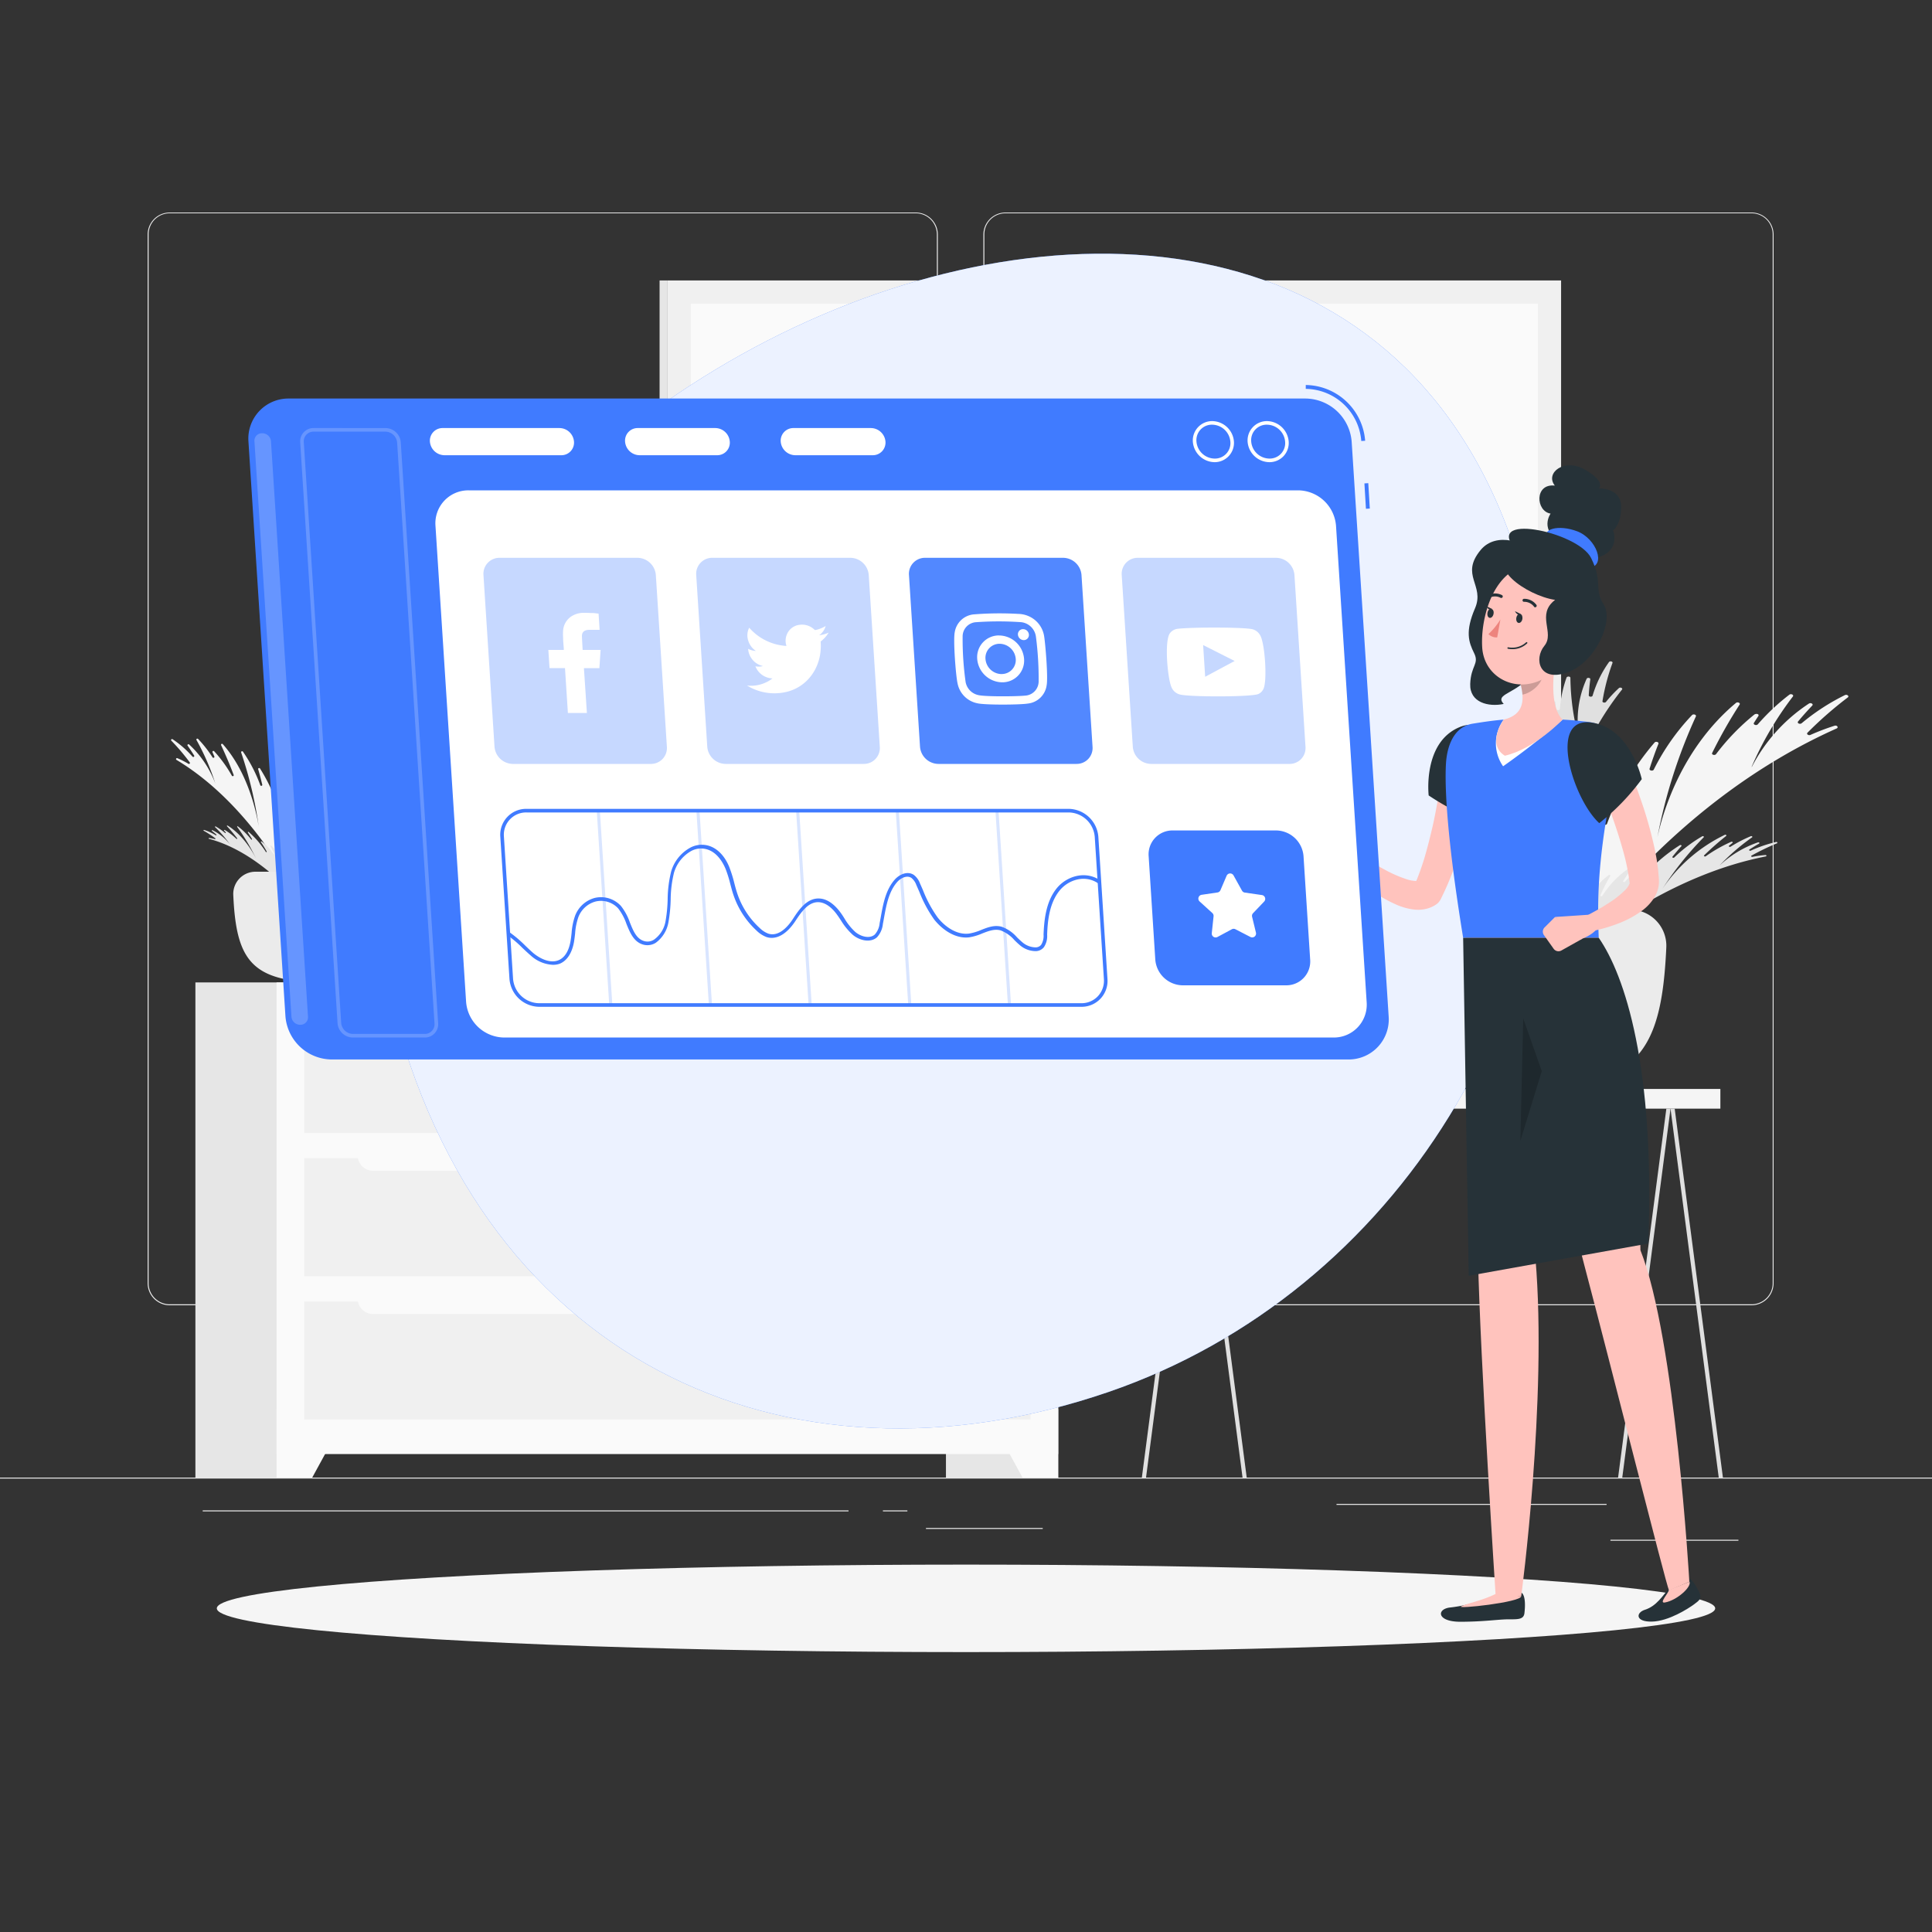 <svg xmlns="http://www.w3.org/2000/svg" viewBox="0 0 500 500"><rect x="0" y="0" width="500" height="500" fill="#333333" stroke="none"/><g id="background-complete"><rect y="382.4" width="500" height="0.25" style="fill:#ebebeb"></rect><rect x="416.78" y="398.49" width="33.12" height="0.25" style="fill:#ebebeb"></rect><rect x="239.64" y="395.44" width="30.22" height="0.25" style="fill:#ebebeb"></rect><rect x="345.89" y="389.21" width="69.89" height="0.25" style="fill:#ebebeb"></rect><rect x="52.46" y="390.89" width="167.14" height="0.25" style="fill:#ebebeb"></rect><rect x="228.5" y="390.89" width="6.33" height="0.25" style="fill:#ebebeb"></rect><path d="M237,337.8H43.91a5.71,5.71,0,0,1-5.7-5.71V60.66A5.71,5.71,0,0,1,43.91,55H237a5.71,5.71,0,0,1,5.71,5.71V332.09A5.71,5.71,0,0,1,237,337.8ZM43.91,55.2a5.46,5.46,0,0,0-5.45,5.46V332.09a5.46,5.46,0,0,0,5.45,5.46H237a5.47,5.47,0,0,0,5.46-5.46V60.66A5.47,5.47,0,0,0,237,55.2Z" style="fill:#ebebeb"></path><path d="M453.31,337.8H260.21a5.72,5.72,0,0,1-5.71-5.71V60.66A5.72,5.72,0,0,1,260.21,55h193.1A5.71,5.71,0,0,1,459,60.66V332.09A5.71,5.71,0,0,1,453.31,337.8ZM260.21,55.2a5.47,5.47,0,0,0-5.46,5.46V332.09a5.47,5.47,0,0,0,5.46,5.46h193.1a5.47,5.47,0,0,0,5.46-5.46V60.66a5.47,5.47,0,0,0-5.46-5.46Z" style="fill:#ebebeb"></path><rect x="172.78" y="72.58" width="231.24" height="148.67" transform="translate(576.79 293.83) rotate(180)" style="fill:#f0f0f0"></rect><rect x="170.7" y="72.58" width="2.08" height="148.67" style="fill:#e6e6e6"></rect><rect x="220.06" y="37.3" width="136.67" height="219.24" transform="translate(435.31 -141.48) rotate(90)" style="fill:#fafafa"></rect><rect x="244.81" y="254.25" width="29.05" height="128.15" style="fill:#e6e6e6"></rect><polygon points="264.63 382.4 273.86 382.4 273.86 364.71 254.96 364.71 264.63 382.4" style="fill:#fafafa"></polygon><rect x="50.57" y="254.25" width="29.05" height="128.15" style="fill:#e6e6e6"></rect><rect x="71.58" y="254.25" width="202.28" height="122.06" style="fill:#fafafa"></rect><polygon points="80.8 382.4 71.58 382.4 71.58 364.71 90.47 364.71 80.8 382.4" style="fill:#fafafa"></polygon><rect x="78.73" y="299.74" width="187.97" height="30.55" style="fill:#f0f0f0"></rect><rect x="78.73" y="336.81" width="187.97" height="30.55" style="fill:#f0f0f0"></rect><path d="M92.55,297.09H252.88a0,0,0,0,1,0,0V299a4,4,0,0,1-4,4H96.56a4,4,0,0,1-4-4v-1.91A0,0,0,0,1,92.55,297.09Z" style="fill:#fafafa"></path><rect x="78.73" y="262.66" width="187.97" height="30.55" style="fill:#f0f0f0"></rect><path d="M92.55,260H252.88a0,0,0,0,1,0,0v1.91a4,4,0,0,1-4,4H96.56a4,4,0,0,1-4-4V260a0,0,0,0,1,0,0Z" style="fill:#fafafa"></path><path d="M92.55,334.16H252.88a0,0,0,0,1,0,0v1.91a4,4,0,0,1-4,4H96.56a4,4,0,0,1-4-4v-1.91A0,0,0,0,1,92.55,334.16Z" style="fill:#fafafa"></path><path d="M400.11,255.93c8.14-13.05,33.3-48.68,75.2-67.4.59-.26.11-.91-.53-.71a60.89,60.89,0,0,0-6.23,2.37c-.52.23-1.12-.21-.77-.57a98.68,98.68,0,0,1,10.42-9.12c.46-.35-.2-.88-.76-.6a56.3,56.3,0,0,0-11.16,7.26c-.45.38-1.29,0-.93-.46,1.09-1.3,2.31-2.68,3.66-4.1.38-.39-.38-.84-.87-.51a43.47,43.47,0,0,0-14.76,16.36l-.06,0A86.08,86.08,0,0,1,464,180.25c.31-.41-.48-.81-.92-.46a55.9,55.9,0,0,0-8.16,7.66c-.37.42-1.29.08-1-.38s.72-1.14,1.11-1.71-.52-.78-1-.44a58.4,58.4,0,0,0-9.91,10.24c-.34.44-1.27.15-1-.32a124.21,124.21,0,0,1,7.09-12.49c.28-.42-.53-.79-.95-.43-14.45,12.1-19.12,29.13-20.32,34.74h0a135.8,135.8,0,0,1,9.95-31.24c.21-.44-.65-.74-1-.35A58.23,58.23,0,0,0,428,199.16c-.23.47-1.24.27-1.09-.22.67-2.12,1.43-4.28,2.29-6.44.18-.45-.68-.72-1-.33a67.71,67.71,0,0,0-12.29,21c-.18.49-1.24.32-1.1-.18a69.77,69.77,0,0,1,3.16-9.28c.18-.43-.63-.71-1-.35a37.26,37.26,0,0,0-9.07,13.82c-.19.48-1.2.34-1.12-.16.44-2.48,1-5,1.72-7.63.12-.44-.72-.67-1.05-.28a38.24,38.24,0,0,0-8.2,17.88c-.09.5-1.13.45-1.13-.05a75.35,75.35,0,0,1,.85-11.12c.07-.45-.8-.63-1.08-.22-10.95,15.62-3.66,38-3.52,38.39h0l.7,1.69C395.76,257.39,399.1,257.55,400.11,255.93Z" style="fill:#f5f5f5"></path><path d="M381.24,256.68c-6.25-8-25.11-29.62-52.82-37.48-.39-.12-.15-.62.27-.56a34.25,34.25,0,0,1,4.08.88c.34.1.67-.28.42-.48a58.53,58.53,0,0,0-7.29-5c-.32-.19,0-.63.41-.5a32.36,32.36,0,0,1,7.59,3.66c.32.21.8-.18.54-.43-.8-.77-1.68-1.57-2.65-2.39-.27-.22.16-.63.5-.46a27.14,27.14,0,0,1,10.65,9.53l0,0a56.9,56.9,0,0,0-8.27-11.32c-.23-.25.22-.62.53-.44A34,34,0,0,1,341,216c.27.25.81-.1.59-.38s-.55-.7-.84-1.05.25-.61.55-.42a36.47,36.47,0,0,1,7.09,5.88c.24.26.8-.05.61-.35a83.81,83.81,0,0,0-5.54-7.77c-.21-.26.25-.61.55-.42,10.07,6.62,14.52,17.82,15.78,21.56h0a97.26,97.26,0,0,0-9-20.4c-.16-.28.34-.59.6-.36a37.53,37.53,0,0,1,7.36,8.54c.19.3.79,0,.65-.28-.61-1.38-1.27-2.78-2-4.18-.15-.28.35-.57.61-.34a44.89,44.89,0,0,1,9.53,13c.17.32.81.08.68-.26a51.31,51.31,0,0,0-2.81-6c-.15-.27.32-.57.59-.36a24.33,24.33,0,0,1,6.89,8.45c.16.31.78.09.68-.24-.5-1.66-1.08-3.37-1.76-5.07-.12-.29.38-.55.62-.32a26.16,26.16,0,0,1,6.72,11.37c.11.33.75.17.7-.18a58.24,58.24,0,0,0-1.54-7.58c-.08-.3.44-.53.65-.29,8.22,9.48,5.73,25.81,5.68,26.12h0l-.27,1.25A1.92,1.92,0,0,1,381.24,256.68Z" style="fill:#fafafa"></path><path d="M379.62,243c-6.9-10.64-28.15-39.65-62.85-54.65-.49-.21-.11-.74.42-.58a48.92,48.92,0,0,1,5.15,1.88c.44.19.92-.18.62-.47a81.67,81.67,0,0,0-8.7-7.39c-.38-.29.15-.72.61-.5a46.56,46.56,0,0,1,9.29,5.86c.37.31,1,0,.75-.38-.92-1.06-1.94-2.18-3.07-3.33-.32-.33.29-.7.7-.43a36.15,36.15,0,0,1,12.39,13.29l.05,0a71.39,71.39,0,0,0-9-14.88c-.26-.33.37-.66.75-.38a47.21,47.21,0,0,1,6.82,6.21c.31.34,1.06.06.82-.32s-.61-.92-.94-1.39.41-.65.77-.37a48.29,48.29,0,0,1,8.31,8.31c.28.36,1,.11.85-.27a107.79,107.79,0,0,0-6-10.18c-.24-.35.41-.65.77-.36,12.06,9.8,16.19,23.72,17.26,28.32h0a112.19,112.19,0,0,0-8.7-25.54c-.17-.36.52-.61.83-.3a48.24,48.24,0,0,1,8.27,11.46c.2.39,1,.22.89-.19-.59-1.73-1.25-3.49-2-5.26-.15-.36.55-.59.84-.27a56.15,56.15,0,0,1,10.44,17.11c.16.41,1,.26.91-.15a59.37,59.37,0,0,0-2.76-7.58c-.15-.36.5-.6.82-.3a31,31,0,0,1,7.69,11.25c.15.39,1,.27.91-.13-.41-2-.91-4.13-1.54-6.25-.11-.36.58-.55.85-.24a31.67,31.67,0,0,1,7,14.6c.08.41.94.36.93,0a62.35,62.35,0,0,0-.89-9.12c-.07-.37.64-.52.88-.19,9.25,12.73,3.66,31.12,3.55,31.46v0l-.54,1.39C383.21,244.17,380.48,244.33,379.62,243Z" style="fill:#e6e6e6"></path><path d="M409.41,245.13c6.27-5.17,24.74-19,47.55-23.48.32-.06.23-.4-.11-.37a29.38,29.38,0,0,0-3.3.47c-.29.05-.48-.21-.24-.33a62.13,62.13,0,0,1,6.54-3.16c.28-.12.08-.42-.23-.35a35.24,35.24,0,0,0-6.52,2.23c-.28.13-.58-.14-.34-.3.76-.48,1.58-1,2.48-1.51.25-.15,0-.42-.3-.32a27.81,27.81,0,0,0-9.94,6h0a55.94,55.94,0,0,1,8.43-7.3c.22-.16-.06-.41-.33-.3a35.63,35.63,0,0,0-5.22,2.71c-.26.16-.61-.09-.39-.27s.55-.45.84-.68-.08-.4-.35-.29a37.73,37.73,0,0,0-6.53,3.72c-.24.16-.61-.06-.41-.25,1.64-1.6,3.55-3.31,5.68-5,.21-.17-.09-.41-.35-.29A41.14,41.14,0,0,0,430.25,230h0a84.09,84.09,0,0,1,10.66-13.3c.18-.19-.15-.4-.39-.26a37.77,37.77,0,0,0-7.23,5.48c-.2.19-.62,0-.45-.21.72-.9,1.48-1.81,2.3-2.72.17-.19-.17-.39-.41-.25a43.69,43.69,0,0,0-9.72,8.4c-.18.21-.63,0-.47-.19a45.74,45.74,0,0,1,3.26-3.93c.17-.18-.15-.39-.39-.26a24,24,0,0,0-6.85,5.43c-.18.2-.62,0-.48-.18.69-1.09,1.45-2.2,2.28-3.32.14-.19-.2-.37-.43-.23a24.09,24.09,0,0,0-7.24,7.38c-.14.21-.61.09-.51-.14a43.9,43.9,0,0,1,2.56-5c.12-.2-.24-.36-.44-.2-8.07,6.07-9.11,17-9.12,17.2h0l0,.84C407.14,245.38,408.63,245.77,409.41,245.13Z" style="fill:#e6e6e6"></path><path d="M402,250.85c-1.4-12.17-3-46.25,17.77-72.38.29-.37-.44-.72-.81-.38a32,32,0,0,0-3.33,3.56c-.26.33-1,.17-.91-.2a53.72,53.72,0,0,1,2.59-9.87c.14-.4-.65-.6-.91-.23a29.16,29.16,0,0,0-4.23,8.67c-.12.42-1,.35-1-.08.07-1.29.2-2.68.4-4.13.06-.41-.78-.53-.95-.14a26.18,26.18,0,0,0-1.68,16.57l0,0a61.78,61.78,0,0,1-2.52-16.81c0-.4-.82-.47-1-.08a31,31,0,0,0-1.72,8.11c0,.43-.93.43-1,0s-.11-1.07-.16-1.61-.84-.44-1,0A33.4,33.4,0,0,0,400,192.42c0,.42-.88.47-1,.05A90.36,90.36,0,0,1,397.2,181c0-.4-.85-.44-1-.05-3.91,13.27,2.4,27.44,4.74,32h0a121.13,121.13,0,0,1-10.54-26.4c-.1-.4-.91-.37-1,0a38.06,38.06,0,0,0,.75,13.41c.09.43-.78.56-1,.15-.72-1.79-1.39-3.63-2-5.51-.13-.39-.93-.35-1,0-.62,6.41.83,13.29,2.86,19.35.15.43-.75.6-.94.18a62.88,62.88,0,0,1-3-7.89c-.11-.38-.88-.36-1,0a25.21,25.21,0,0,0,1.14,13c.14.42-.71.61-.93.21-1.1-2-2.16-4.09-3.11-6.25-.17-.37-.93-.29-1,.09-.32,5.58,1.54,11,4.15,15.84.21.4-.6.66-.89.28a83.68,83.68,0,0,1-5.78-8.63c-.21-.35-1-.24-.94.15.77,14.92,19.16,29.66,19.51,29.94h0l1.5,1.08C399.52,253.2,402.12,252.36,402,250.85Z" style="fill:#e0e0e0"></path><path d="M421.92,235.43a9.33,9.33,0,0,1,9.32,9.74c-1.24,27.24-7.41,36.66-37.77,36.66s-36.53-9.42-37.76-36.66a9.32,9.32,0,0,1,9.32-9.74Z" style="fill:#ebebeb"></path><path d="M80.19,238.25c-3.74-8.05-15.29-30.05-34.53-41.6a.25.25,0,0,1,.25-.43,21.55,21.55,0,0,1,2.86,1.46.26.26,0,0,0,.35-.36,53.57,53.57,0,0,0-4.78-5.63c-.21-.21.09-.54.34-.37a26.44,26.44,0,0,1,5.13,4.49c.21.23.59,0,.43-.29-.5-.8-1.06-1.65-1.68-2.53-.18-.24.17-.52.4-.31a26.12,26.12,0,0,1,6.77,10.1l0,0a60.43,60.43,0,0,0-4.88-11.26c-.15-.25.21-.5.42-.28A31,31,0,0,1,55,196c.17.27.6.05.47-.23L55,194.69c-.13-.25.23-.48.43-.26A33.66,33.66,0,0,1,60,200.74c.15.27.58.1.47-.19-.89-2.41-2-5-3.25-7.71a.26.26,0,0,1,.43-.27c6.64,7.47,8.78,18,9.33,21.45h0a106.14,106.14,0,0,0-4.57-19.28.26.26,0,0,1,.46-.22,37.8,37.8,0,0,1,4.49,8.69c.11.29.58.17.51-.13-.31-1.31-.66-2.64-1.05-4-.09-.27.31-.44.47-.2a46.86,46.86,0,0,1,5.64,13c.09.3.57.2.51-.11A57.31,57.31,0,0,0,72,206c-.09-.26.28-.44.46-.21a24.71,24.71,0,0,1,4.16,8.52.27.27,0,0,0,.52-.09c-.21-1.53-.46-3.11-.79-4.71a.26.26,0,0,1,.48-.18,28,28,0,0,1,3.76,11,.26.26,0,0,0,.52,0,60.42,60.42,0,0,0-.38-6.87.26.26,0,0,1,.49-.13c5,9.64,1.68,23.43,1.62,23.69h0l-.31,1A1.26,1.26,0,0,1,80.19,238.25Z" style="fill:#f5f5f5"></path><path d="M90,238.59c2.24-5.51,9.2-20.52,21.19-28a.18.18,0,0,0-.16-.31,12.32,12.32,0,0,0-1.79.93c-.15.1-.33-.1-.23-.25a33.5,33.5,0,0,1,2.94-3.79c.13-.15-.06-.38-.22-.27a15.86,15.86,0,0,0-3.18,3c-.12.16-.37,0-.27-.21.3-.54.64-1.12,1-1.71.11-.17-.12-.37-.25-.23a16.78,16.78,0,0,0-4.13,6.85h0a41,41,0,0,1,2.92-7.71c.08-.17-.15-.35-.28-.21a19.54,19.54,0,0,0-2.29,3.19c-.1.18-.37,0-.3-.17l.31-.73c.07-.17-.16-.34-.28-.19a21.48,21.48,0,0,0-2.78,4.27c-.09.19-.37.05-.31-.15.53-1.65,1.17-3.45,1.94-5.28.08-.18-.16-.35-.28-.2-4.08,5-5.27,12.29-5.56,14.69h0a76.64,76.64,0,0,1,2.6-13.32c.05-.19-.2-.32-.3-.16a25.33,25.33,0,0,0-2.71,5.93c-.06.2-.36.1-.32-.11.18-.9.38-1.82.61-2.74,0-.19-.21-.32-.31-.15a32.08,32.08,0,0,0-3.36,8.87c-.05.22-.36.13-.33-.09.21-1.27.48-2.6.83-4,0-.18-.19-.31-.29-.16A16.81,16.81,0,0,0,91.88,222c0,.2-.34.13-.32-.08.1-1.06.24-2.16.43-3.27,0-.18-.22-.29-.31-.13a19.65,19.65,0,0,0-2.21,7.59.17.17,0,0,1-.33,0,45.59,45.59,0,0,1,.14-4.78c0-.19-.24-.28-.31-.11-3,6.59-.71,16.29-.67,16.47h0l.21.74A.78.78,0,0,0,90,238.59Z" style="fill:#f5f5f5"></path><path d="M89.6,230.28c3.17-6.57,12.92-24.48,28.85-33.73a.2.2,0,0,0-.19-.36,18.94,18.94,0,0,0-2.36,1.16.21.21,0,0,1-.29-.29,43.1,43.1,0,0,1,4-4.56.21.21,0,0,0-.28-.31,21.76,21.76,0,0,0-4.27,3.62c-.17.19-.48,0-.34-.24.42-.66.89-1.35,1.41-2a.22.22,0,0,0-.33-.27,21.48,21.48,0,0,0-5.68,8.21l0,0a50,50,0,0,1,4.15-9.18c.13-.21-.17-.41-.34-.24a25.83,25.83,0,0,0-3.13,3.83c-.14.22-.49,0-.38-.19s.28-.58.43-.86a.21.21,0,0,0-.35-.23,27.62,27.62,0,0,0-3.82,5.13.21.21,0,0,1-.39-.17c.76-2,1.68-4.11,2.77-6.28a.21.21,0,0,0-.35-.23c-5.54,6.05-7.43,14.65-7.93,17.49h0a86.75,86.75,0,0,1,4-15.76.22.22,0,0,0-.38-.19,31.53,31.53,0,0,0-3.79,7.08.21.21,0,0,1-.41-.12c.27-1.07.57-2.15.91-3.25a.21.21,0,0,0-.38-.17,38.49,38.49,0,0,0-4.8,10.57.21.21,0,0,1-.41-.1,44.3,44.3,0,0,1,1.26-4.68.21.21,0,0,0-.38-.18,20.35,20.35,0,0,0-3.52,6.94.21.21,0,0,1-.42-.08c.18-1.25.42-2.55.71-3.85a.22.22,0,0,0-.4-.15,23,23,0,0,0-3.23,9,.21.21,0,0,1-.42,0,50.36,50.36,0,0,1,.4-5.63.21.21,0,0,0-.4-.12c-4.25,7.86-1.68,19.21-1.63,19.42h0l.25.86A1,1,0,0,0,89.6,230.28Z" style="fill:#e6e6e6"></path><path d="M75.92,231.59c-2.88-3.19-11.36-11.73-21.83-14.5-.15,0-.1-.24,0-.23a12.69,12.69,0,0,1,1.52.3.12.12,0,0,0,.11-.21,25.71,25.71,0,0,0-3-1.95.12.12,0,0,1,.11-.21,13.45,13.45,0,0,1,3,1.37c.13.08.27-.08.16-.18-.35-.3-.73-.62-1.14-.94-.12-.09,0-.26.14-.19a12.9,12.9,0,0,1,4.56,3.73h0a30.33,30.33,0,0,0-3.87-4.5.12.12,0,0,1,.15-.19,16.3,16.3,0,0,1,2.4,1.67c.11.1.28-.05.18-.16l-.39-.42c-.1-.1,0-.25.16-.18a17,17,0,0,1,3,2.29c.11.1.28,0,.19-.15-.76-1-1.63-2.05-2.61-3.1-.1-.1,0-.25.16-.18,4.12,2.55,6.63,7.07,7.38,8.58h0a52.62,52.62,0,0,0-4.9-8.21.12.12,0,0,1,.18-.16A18.92,18.92,0,0,1,65,217.25c.09.12.29,0,.21-.12-.33-.56-.68-1.12-1.06-1.68a.13.13,0,0,1,.19-.16,23.3,23.3,0,0,1,4.46,5.19c.09.12.29,0,.22-.12-.44-.79-.93-1.61-1.5-2.43-.08-.11.07-.24.18-.16a12.62,12.62,0,0,1,3.15,3.35A.12.12,0,0,0,71,221c-.32-.67-.67-1.36-1-2-.07-.11.09-.23.19-.14a13.72,13.72,0,0,1,3.33,4.55c.07.14.28.06.23-.08a30.11,30.11,0,0,0-1.17-3.08.12.12,0,0,1,.2-.13c3.71,3.75,4.18,10.49,4.19,10.61h0v.52A.6.6,0,0,1,75.92,231.59Z" style="fill:#e6e6e6"></path><path d="M79.35,235.12c.64-7.52,1.38-28.55-8.16-44.68-.14-.23.2-.44.37-.23a18.32,18.32,0,0,1,1.53,2.2.22.22,0,0,0,.41-.13,42.84,42.84,0,0,0-1.18-6.09c-.07-.24.3-.37.42-.14a21.45,21.45,0,0,1,1.94,5.35.22.22,0,0,0,.44-.05q0-1.2-.18-2.55a.23.23,0,0,1,.44-.09,21.44,21.44,0,0,1,.77,10.23v0a50.1,50.1,0,0,0,1.15-10.37.22.22,0,0,1,.44,0,25.35,25.35,0,0,1,.79,5,.23.23,0,0,0,.45,0c0-.33.05-.66.07-1a.23.23,0,0,1,.45,0,27.33,27.33,0,0,1,.71,6.52.23.23,0,0,0,.45,0c.36-2.16.68-4.56.85-7.07a.23.23,0,0,1,.45,0c1.79,8.19-1.11,16.93-2.18,19.76h0a90.11,90.11,0,0,0,4.84-16.29.22.22,0,0,1,.44,0,31.66,31.66,0,0,1-.34,8.28c0,.26.36.34.43.09.33-1.11.64-2.24.92-3.4a.22.22,0,0,1,.44,0,39.12,39.12,0,0,1-1.31,11.94c-.07.27.34.37.43.12A49.3,49.3,0,0,0,87,207.66a.23.23,0,0,1,.44,0,20.54,20.54,0,0,1-.52,8,.22.22,0,0,0,.43.12c.5-1.23,1-2.52,1.43-3.85a.23.23,0,0,1,.44.05,23.75,23.75,0,0,1-1.91,9.78c-.1.24.28.41.41.17a53.81,53.81,0,0,0,2.65-5.32.22.22,0,0,1,.43.09c-.35,9.21-8.79,18.31-9,18.48h0l-.68.66A1.06,1.06,0,0,1,79.35,235.12Z" style="fill:#e0e0e0"></path><path d="M66.12,225.6a5.75,5.75,0,0,0-5.75,6c.76,16.81,4.57,22.62,23.31,22.62s22.54-5.81,23.3-22.62a5.75,5.75,0,0,0-5.75-6Z" style="fill:#ebebeb"></path><rect x="321.99" y="281.83" width="123.25" height="5.1" transform="translate(767.22 568.75) rotate(180)" style="fill:#f5f5f5"></rect><rect x="296.17" y="281.83" width="25.82" height="5.1" style="fill:#e0e0e0"></rect><polygon points="309.08 286.93 310.16 286.93 322.65 382.4 321.57 382.4 309.08 286.93" style="fill:#e0e0e0"></polygon><polygon points="309.08 286.93 308 286.93 295.51 382.4 296.59 382.4 309.08 286.93" style="fill:#e0e0e0"></polygon><polygon points="432.33 286.93 433.41 286.93 445.89 382.4 444.81 382.4 432.33 286.93" style="fill:#e0e0e0"></polygon><polygon points="432.33 286.93 431.25 286.93 418.76 382.4 419.84 382.4 432.33 286.93" style="fill:#e0e0e0"></polygon></g><g id="background-simple"><path d="M100,253.49c-34.3-157,272-290,299.54-77.78,10.53,81.22-38.24,159-112.68,184.54C203.89,388.73,121.61,352.61,100,253.49Z" style="fill:#407BFF"></path><path d="M100,253.49c-34.3-157,272-290,299.54-77.78,10.53,81.22-38.24,159-112.68,184.54C203.89,388.73,121.61,352.61,100,253.49Z" style="fill:#fff;opacity:0.9"></path></g><g id="Shadow"><ellipse id="path" cx="250" cy="416.24" rx="193.89" ry="11.32" style="fill:#f5f5f5"></ellipse></g><g id="Character"><path d="M397.65,143.67c-2.5-3.34-10.39-6.25-14.46-1.33-5.43,6.57,1.14,9.06-1.45,15.07s-1.66,8.76-.25,11.6-.83,3.17-1,8,4.75,6,8.67,5.17c-2.17-2.26,1.75-2.51,5.33-5.67S405.15,150.25,397.65,143.67Z" style="fill:#263238"></path><path d="M392.91,412a39.86,39.86,0,0,0-8.64,1.87,37.49,37.49,0,0,1-9.09,2.16c-3.44.45-3.29,3.68,2.75,3.68s9.93-.63,12.39-.63,4,.08,4.2-1.58S395,411.69,392.91,412Z" style="fill:#263238"></path><path d="M379.14,238.23s2.83,62.23,3.37,87.43c.57,26.22,4.57,87.44,4.57,87.44h6.61s6.81-50.88,3.68-87.44c4.73-28.07,7.92-87.43,7.92-87.43Z" style="fill:#ffc3bd"></path><path d="M387.08,412.5c-3.48,1.76-7.39,2.43-8.92,3.22s15.53-1.05,15.53-2.62Z" style="fill:#ffc3bd"></path><path d="M436.23,408.53c-1.82,1.2-2.67.69-4.28,2.54s-3.28,4.61-6.23,5.53c-2.4.75-2.53,3.17,1.81,3.07s9.43-3.4,10.85-4.44,2.13-1.57,1.42-3.08S437.49,407.71,436.23,408.53Z" style="fill:#263238"></path><path d="M431.89,411.5c0,.74-2.71,3.52-1,3.22,3.07-.55,6.93-4,6.35-5.37Z" style="fill:#ffc3bd"></path><path d="M387.91,238.23s15.76,65.17,22.2,89.54c6.77,25.59,21,82.11,21.83,83.84l5.26-2.26s-3.6-63.07-12.66-85.8c0-28.46-11.84-85.32-11.84-85.32Z" style="fill:#ffc3bd"></path><path d="M381.89,199.42c-.3,2.92-.76,5.66-1.25,8.47s-1.13,5.56-1.81,8.33a75.69,75.69,0,0,1-5.92,16.38l-.06.12a3.65,3.65,0,0,1-1,1.23,7.81,7.81,0,0,1-3.12,1.34,9.2,9.2,0,0,1-2.79.1,16.09,16.09,0,0,1-4.32-1.16,35.43,35.43,0,0,1-6.65-3.77c-2-1.43-3.88-2.94-5.69-4.5s-3.51-3.21-5.17-5a2.1,2.1,0,0,1,2.74-3.16l0,0c1.84,1.28,3.74,2.59,5.65,3.79s3.83,2.4,5.77,3.42a33.43,33.43,0,0,0,5.75,2.53,8.31,8.31,0,0,0,2.44.45,2.29,2.29,0,0,0,.67-.08c.11,0,.08-.08,0-.06l-1.1,1.34a65.64,65.64,0,0,0,2.64-7.26c.75-2.52,1.39-5.09,2-7.69s1.08-5.25,1.55-7.89.88-5.35,1.23-7.91v-.07a4.23,4.23,0,0,1,8.39,1Z" style="fill:#ffc3bd"></path><path d="M377.69,188.2c-9.55,4-7.95,17.66-7.95,17.66a68.34,68.34,0,0,0,14.87,7.5C389.11,206,388.54,183.67,377.69,188.2Z" style="fill:#263238"></path><path d="M346.43,222.66l-8.34.39,5.12-6.67s5.24.8,6.39,4Z" style="fill:#ffc3bd"></path><polygon points="332.43 219.03 337.01 213.68 343.2 216.38 338.09 223.05 332.43 219.03" style="fill:#ffc3bd"></polygon><path d="M374.21,197.7c-.34,6,.24,19.1,4.45,45h35.09c-.5-12.15.05-23.51,4.77-45.58a8.53,8.53,0,0,0-7.26-10.26c-2.24-.28-4.63-.52-6.86-.63a107.54,107.54,0,0,0-15.24,0c-3.29.3-5.36.63-8,1.05C376.18,188.06,374.46,193.22,374.21,197.7Z" style="fill:#407BFF"></path><path d="M389.16,186.23H404.4A182.42,182.42,0,0,1,389,198.31,10.34,10.34,0,0,1,389.16,186.23Z" style="fill:#fff"></path><path d="M402.89,169.07c-1,4.9-1.92,13.89,1.51,17.16,0,0-7.11,7.52-14.94,9.35-4.88-3-.3-9.35-.3-9.35,5.46-1.31,5.32-5.36,4.37-9.17Z" style="fill:#ffc3bd"></path><path d="M399.07,172.33l-5.53,4.72a17.29,17.29,0,0,1,.47,2.71c2.08-.31,4.95-2.6,5.18-4.79A7.22,7.22,0,0,0,399.07,172.33Z" style="opacity:0.2"></path><path d="M408.06,160.07c-1.92,8-2.57,11.39-7.37,14.81-7.23,5.14-16.6,1-17.1-7.36-.45-7.55,2.77-19.32,11.23-21.13A11.19,11.19,0,0,1,408.06,160.07Z" style="fill:#ffc3bd"></path><path d="M409.18,164.62a6.1,6.1,0,0,1-3.25,3.23c-1.95.78-3.16-.91-2.81-2.87.32-1.76,1.71-4.3,3.76-4.25A2.7,2.7,0,0,1,409.18,164.62Z" style="fill:#ffc3bd"></path><path d="M419.54,131c-.08-4.83-5.75-4.6-5.75-4.6s1.92-1.65-3.53-4.82-10.47.84-7.87,4.09c-5.33-.59-4.93,6.66-1.1,7.25,0,0-3.16,4.41,3,7.58l7,4.27c8.75-1.23,6.17-7.52,6.17-7.52S419.63,135.83,419.54,131Z" style="fill:#263238"></path><path d="M400.38,139.38c-1.46-2.38,2.83-3.75,7.79-1.88s7.66,9,3.08,9.42C403,142.13,400.38,139.38,400.38,139.38Z" style="fill:#407BFF"></path><path d="M392.7,142.75c-9.36,3.25,2.42,11.43,9.76,12.5-5,3.82,0,8.51-2.77,11.88s-1.35,9.54,6,6.87,12-13.35,9.37-17.5-.13-5.65-3.28-12.08C408.39,137.5,383,132.33,392.7,142.75Z" style="fill:#263238"></path><path d="M394,160.16c-.11.66-.55,1.13-1,1.05s-.69-.67-.57-1.33.56-1.12,1-1S394.07,159.5,394,160.16Z" style="fill:#263238"></path><path d="M386.53,158.85c-.11.65-.55,1.12-1,1.05s-.69-.67-.57-1.33.56-1.13,1-1S386.65,158.19,386.53,158.85Z" style="fill:#263238"></path><path d="M386.15,157.59l-1.5-.73S385.25,158.23,386.15,157.59Z" style="fill:#263238"></path><path d="M388.3,160.32a17.94,17.94,0,0,1-3.09,3.78,2.89,2.89,0,0,0,2.27.85Z" style="fill:#ed847e"></path><path d="M391.4,168a6.38,6.38,0,0,1-1.12-.1.19.19,0,0,1-.16-.22.2.2,0,0,1,.23-.16,5.31,5.31,0,0,0,4.6-1.28.19.19,0,0,1,.28.26A5.43,5.43,0,0,1,391.4,168Z" style="fill:#263238"></path><path d="M397.22,157.17A.39.39,0,0,1,397,157a3.12,3.12,0,0,0-2.54-1.25.39.39,0,0,1-.43-.35.4.4,0,0,1,.36-.43,3.92,3.92,0,0,1,3.22,1.55.39.39,0,0,1-.06.55A.4.4,0,0,1,397.22,157.17Z" style="fill:#263238"></path><path d="M385.15,154.74a.39.39,0,0,1,0-.72,3.89,3.89,0,0,1,3.57,0,.39.39,0,0,1-.4.68,3.08,3.08,0,0,0-2.83,0A.35.35,0,0,1,385.15,154.74Z" style="fill:#263238"></path><path d="M393.57,158.9l-1.5-.73S392.67,159.54,393.57,158.9Z" style="fill:#263238"></path><path d="M378.66,242.7l1.44,87.47,46.47-8.34c1.8-45.74-6.08-69.44-12.82-79.13Z" style="fill:#263238"></path><polygon points="393.47 295.25 399.01 277.21 394.21 263.57 393.47 295.25" style="opacity:0.2"></polygon><path d="M419.42,193.81c1,2.13,1.84,4.18,2.68,6.3s1.64,4.22,2.37,6.37a106.58,106.58,0,0,1,3.77,13.24c.21,1.17.48,2.29.62,3.49l.25,1.77.15,1.83.07.92a8,8,0,0,1-.09,1.6,8.1,8.1,0,0,1-1,2.78,12.45,12.45,0,0,1-3.09,3.43,26.07,26.07,0,0,1-6.59,3.55,39.83,39.83,0,0,1-6.79,1.92,2.11,2.11,0,0,1-1.38-3.94l.1,0c1.84-1,3.75-2,5.49-3.15a24.4,24.4,0,0,0,4.59-3.56,4.93,4.93,0,0,0,1.15-1.64.55.55,0,0,0,0-.36s0,0,0-.05l-.1-.74a54.34,54.34,0,0,0-1.19-6c-1.06-4.06-2.41-8.15-3.9-12.2s-3.13-8.12-4.8-12l0,0a4.23,4.23,0,0,1,7.71-3.46Z" style="fill:#ffc3bd"></path><path d="M411.89,187c10.14,1.42,13,14.64,13,14.64a59.16,59.16,0,0,1-11,11.39C407.16,206.92,400.38,185.36,411.89,187Z" style="fill:#263238"></path><path d="M411.37,236.72l-8.91.59,5.83,6.05s5.13-1.38,5.91-4.72Z" style="fill:#ffc3bd"></path><path d="M399.57,242l2.51,3.54a1.54,1.54,0,0,0,2,.45l5.46-3.06-7.1-5.61L399.75,240A1.55,1.55,0,0,0,399.57,242Z" style="fill:#ffc3bd"></path></g><g id="Dashboard"><path d="M352.3,114.13a14.61,14.61,0,0,0-14.37-13.49v-1a15.63,15.63,0,0,1,15.37,14.43Z" style="fill:#407BFF"></path><rect x="353.11" y="123.33" width="1" height="6.57" transform="matrix(1, -0.06, 0.06, 1, -7.4, 22.96)" style="fill:#407BFF"></rect><path d="M348.94,274.19H85.74A12.11,12.11,0,0,1,73.87,263L64.3,114.3a10.37,10.37,0,0,1,10.44-11.16H337.93a12.11,12.11,0,0,1,11.88,11.16L359.38,263A10.37,10.37,0,0,1,348.94,274.19Z" style="fill:#407BFF"></path><path d="M345.08,268.51H130.39a10,10,0,0,1-9.76-9.17L112.7,136.07a8.52,8.52,0,0,1,8.58-9.17H336a9.94,9.94,0,0,1,9.76,9.17l7.93,123.27A8.51,8.51,0,0,1,345.08,268.51Z" style="fill:#fff"></path><path d="M145.3,117.81H115a3.82,3.82,0,0,1-3.74-3.51h0a3.27,3.27,0,0,1,3.29-3.52h30.26a3.81,3.81,0,0,1,3.74,3.52h0A3.26,3.26,0,0,1,145.3,117.81Z" style="fill:#fff"></path><path d="M185.59,117.81H165.5a3.8,3.8,0,0,1-3.73-3.51h0a3.26,3.26,0,0,1,3.28-3.52h20.09a3.8,3.8,0,0,1,3.73,3.52h0A3.25,3.25,0,0,1,185.59,117.81Z" style="fill:#fff"></path><path d="M225.87,117.81H205.79a3.82,3.82,0,0,1-3.74-3.51h0a3.27,3.27,0,0,1,3.29-3.52h20.08a3.82,3.82,0,0,1,3.74,3.52h0A3.27,3.27,0,0,1,225.87,117.81Z" style="fill:#fff"></path><path d="M77.71,265.21h-.07a2.25,2.25,0,0,1-2.21-2.09L65.85,114.21a1.92,1.92,0,0,1,2-2.08h.06a2.25,2.25,0,0,1,2.22,2.08l9.58,148.91A1.94,1.94,0,0,1,77.71,265.21Z" style="fill:#fff;opacity:0.2"></path><path d="M328.52,119.61a5.73,5.73,0,0,1-5.64-5.28,5,5,0,0,1,5-5.35,5.73,5.73,0,0,1,5.63,5.28h0a5,5,0,0,1-1.33,3.79A5,5,0,0,1,328.52,119.61Zm-.63-9.7a4,4,0,0,0-4.08,4.35,4.79,4.79,0,0,0,4.71,4.42,4,4,0,0,0,4.07-4.35h0A4.77,4.77,0,0,0,327.89,109.91Z" style="fill:#fff"></path><path d="M314.34,119.61a5.73,5.73,0,0,1-5.63-5.28,5,5,0,0,1,5-5.35,5.73,5.73,0,0,1,5.63,5.28h0a5,5,0,0,1-5,5.35Zm-.62-9.7a4,4,0,0,0-4.08,4.35,4.79,4.79,0,0,0,4.7,4.42,4,4,0,0,0,4.08-4.35h0A4.79,4.79,0,0,0,313.72,109.91Z" style="fill:#fff"></path><path d="M99.78,111.71a3.1,3.1,0,0,1,3,2.83l9.67,150.33a2.5,2.5,0,0,1-2.53,2.71H91.3a3.1,3.1,0,0,1-3-2.83L78.62,114.42a2.5,2.5,0,0,1,2.53-2.71H99.78m0-.93H81.15a3.44,3.44,0,0,0-3.46,3.7l9.67,150.33a4,4,0,0,0,3.94,3.7h18.63a3.43,3.43,0,0,0,3.46-3.7l-9.67-150.33a4,4,0,0,0-3.94-3.7Z" style="fill:#fff;opacity:0.2"></path><path d="M168.48,197.7H132.71a4.82,4.82,0,0,1-4.73-4.43l-2.86-44.47a4.14,4.14,0,0,1,4.16-4.44H165a4.83,4.83,0,0,1,4.73,4.44l2.86,44.47A4.12,4.12,0,0,1,168.48,197.7Z" style="fill:#407BFF;opacity:0.3"></path><path d="M152.42,163c.81,0,1.61,0,2.43,0h.33l-.27-4.21c-.43,0-.89-.11-1.34-.13-.84,0-1.67-.08-2.5-.06a5.76,5.76,0,0,0-3.45,1.09,4.85,4.85,0,0,0-1.89,3.51,13.67,13.67,0,0,0,0,1.81c0,1,.12,1.89.18,2.84l0,.35h-4l.31,4.71h4l.75,11.61h4.92l-.77-11.6h4c.11-1.56.21-3.11.32-4.72h-4.65s-.14-2.34-.18-3.35C150.52,163.47,151.31,163.05,152.42,163Z" style="fill:#fff;fill-rule:evenodd"></path><path d="M223.54,197.7H187.77a4.82,4.82,0,0,1-4.73-4.43l-2.86-44.47a4.14,4.14,0,0,1,4.16-4.44H220.1a4.83,4.83,0,0,1,4.73,4.44l2.86,44.47A4.11,4.11,0,0,1,223.54,197.7Z" style="fill:#407BFF;opacity:0.3"></path><path d="M199.91,175.57a4.92,4.92,0,0,1-4.41-3.13,4.37,4.37,0,0,0,1.94-.06l.06,0a4.88,4.88,0,0,1-3.07-2.07,4.69,4.69,0,0,1-.81-2.4,4.64,4.64,0,0,0,2,.55,4.92,4.92,0,0,1-2-2.74,4.35,4.35,0,0,1,.27-3.27,13.9,13.9,0,0,0,9.62,4.72c0-.18-.08-.34-.11-.5a4.23,4.23,0,0,1,.47-2.95,4,4,0,0,1,2.93-2,4.63,4.63,0,0,1,4,1.26.24.24,0,0,0,.25.07,8.35,8.35,0,0,0,2.56-1l.06,0h0A4.24,4.24,0,0,1,212,164.4a8.31,8.31,0,0,0,2.47-.68l0,0c-.16.23-.31.46-.47.68a8.13,8.13,0,0,1-1.54,1.56.13.13,0,0,0-.07.14,12.17,12.17,0,0,1,0,2,12.44,12.44,0,0,1-.9,4,11.82,11.82,0,0,1-2.21,3.56,11.18,11.18,0,0,1-6,3.46,13.89,13.89,0,0,1-2.5.3,13.46,13.46,0,0,1-7.34-1.94l-.12-.07a8.9,8.9,0,0,0,4.48-.62A8.32,8.32,0,0,0,199.91,175.57Z" style="fill:#fff;fill-rule:evenodd"></path><path d="M278.6,197.7H242.83a4.82,4.82,0,0,1-4.73-4.43l-2.86-44.47a4.14,4.14,0,0,1,4.16-4.44h35.76a4.82,4.82,0,0,1,4.73,4.44l2.86,44.47A4.11,4.11,0,0,1,278.6,197.7Z" style="fill:#407BFF;opacity:0.9"></path><path d="M270.22,164.64a6.79,6.79,0,0,0-2.17-4,7,7,0,0,0-4.45-1.76,85.09,85.09,0,0,0-11.69.13,5.49,5.49,0,0,0-4.82,4.59c-.44,2,.27,11.29.73,13.28A6.52,6.52,0,0,0,252.9,182c1.9.48,11.06.42,13.1.08a5.5,5.5,0,0,0,4.87-4.73C271.28,175.29,270.53,166.5,270.22,164.64Zm-1.42,11.81a3.7,3.7,0,0,1-3.53,3.58c-1.9.21-10.41.32-12.21-.17a4.24,4.24,0,0,1-3.16-3.35,80.1,80.1,0,0,1-.77-11.93,3.69,3.69,0,0,1,3.52-3.56,83.85,83.85,0,0,1,11.65,0,4.34,4.34,0,0,1,3.8,3.77A84,84,0,0,1,268.8,176.45Zm-10.22-12a5.62,5.62,0,0,0-5.68,6.06,6.56,6.56,0,0,0,6.45,6.07,5.62,5.62,0,0,0,5.68-6.06A6.56,6.56,0,0,0,258.58,164.46Zm.6,10a4.23,4.23,0,0,1-4.14-3.95,3.63,3.63,0,0,1,3.7-3.89,4.24,4.24,0,0,1,4.14,4A3.63,3.63,0,0,1,259.18,174.44Zm7.1-10.21a1.32,1.32,0,0,1-1.33,1.42,1.54,1.54,0,0,1-1.51-1.42,1.32,1.32,0,0,1,1.33-1.42A1.53,1.53,0,0,1,266.28,164.23Z" style="fill:#fff"></path><path d="M333.66,197.7H297.89a4.8,4.8,0,0,1-4.72-4.43L290.3,148.8a4.14,4.14,0,0,1,4.16-4.44h35.76A4.82,4.82,0,0,1,335,148.8l2.86,44.47A4.11,4.11,0,0,1,333.66,197.7Z" style="fill:#407BFF;opacity:0.3"></path><path d="M305.23,179.7a3.22,3.22,0,0,1-2.07-1.89c-1-2.32-1.87-12-.37-13.95a2.92,2.92,0,0,1,2-1.13c4.36-.47,17.91-.41,19.5.16a3.29,3.29,0,0,1,2,1.84c1.08,2.4,1.67,11.14.74,13.45a2.71,2.71,0,0,1-1.28,1.39C324.26,180.42,307.43,180.41,305.23,179.7Zm6.67-4.55,7.63-4.09-8.16-4.12C311.55,169.68,311.72,172.4,311.9,175.15Z" style="fill:#fff;fill-rule:evenodd"></path><path d="M276.57,210.26a6.87,6.87,0,0,1,6.75,6.34l2.37,36.81a5.86,5.86,0,0,1-1.55,4.4,5.8,5.8,0,0,1-4.27,1.82H139.52a6.86,6.86,0,0,1-6.74-6.34l-2.37-36.81a5.76,5.76,0,0,1,5.82-6.22H276.57m0-.93H136.23a6.7,6.7,0,0,0-6.75,7.21l2.37,36.81a7.82,7.82,0,0,0,7.67,7.21H279.87a6.7,6.7,0,0,0,6.74-7.21l-2.36-36.81a7.83,7.83,0,0,0-7.68-7.21Z" style="fill:#407BFF"></path><g style="opacity:0.2"><rect x="156.06" y="209.74" width="0.8" height="50.41" transform="translate(-14.76 10.53) rotate(-3.68)" style="fill:#407BFF"></rect><rect x="181.85" y="209.74" width="0.8" height="50.41" transform="translate(-14.71 12.18) rotate(-3.68)" style="fill:#407BFF"></rect><rect x="207.65" y="209.74" width="0.8" height="50.41" transform="translate(-14.65 13.84) rotate(-3.68)" style="fill:#407BFF"></rect><rect x="233.44" y="209.74" width="0.8" height="50.41" transform="translate(-14.6 15.5) rotate(-3.68)" style="fill:#407BFF"></rect><rect x="259.24" y="209.74" width="0.8" height="50.41" transform="translate(-14.55 17.15) rotate(-3.68)" style="fill:#407BFF"></rect></g><path d="M143,249.69a9.13,9.13,0,0,1-5.65-2.41c-.76-.65-1.48-1.34-2.19-2a27.29,27.29,0,0,0-3.66-3.12l.52-.78a30.23,30.23,0,0,1,3.79,3.22c.69.67,1.4,1.35,2.14,2,1.79,1.51,4.46,2.8,6.61,1.9s2.83-3.45,3.09-4.91c.12-.71.21-1.44.28-2.15a17.18,17.18,0,0,1,.9-4.43,7.52,7.52,0,0,1,5.06-4.62,7,7,0,0,1,6.8,2.06,14.41,14.41,0,0,1,2.32,4.28c.87,2.17,1.69,4.21,3.66,4.81a3.09,3.09,0,0,0,2.57-.35,7.38,7.38,0,0,0,3-4.78,37.18,37.18,0,0,0,.55-5.7,30.85,30.85,0,0,1,.9-7.15,10.29,10.29,0,0,1,5-6.21,6.28,6.28,0,0,1,5.11-.34c2.87,1.07,4.4,3.94,5,5.55a32.87,32.87,0,0,1,1.24,4c.26,1,.53,2,.88,3a21.13,21.13,0,0,0,5.66,8.58,6.48,6.48,0,0,0,2.25,1.48c2.81.9,5.22-2,6.42-3.86,1.41-2.17,3.57-5.47,6.92-5.22,2.37.16,4.25,2.1,5.4,3.69.36.49.69,1,1,1.51a15.3,15.3,0,0,0,2.78,3.45c1.47,1.24,3.76,1.83,5.06.65a5.09,5.09,0,0,0,1.24-2.91l.27-1.45c.62-3.49,1.27-7.1,3.57-9.76,1.26-1.46,3.37-2.37,5-1.3a4.85,4.85,0,0,1,1.6,2.21c.27.6.53,1.19.79,1.79a32.15,32.15,0,0,0,3.77,7c1.78,2.28,4.85,4.59,8.12,4.19a13.52,13.52,0,0,0,3.15-.94c1.68-.66,3.41-1.34,5.29-.84a9.51,9.51,0,0,1,4,2.76c.41.4.83.8,1.26,1.17a5.44,5.44,0,0,0,3.64,1.42,1.89,1.89,0,0,0,1.33-.65,4.34,4.34,0,0,0,.63-2.67c.16-4,.67-8.49,3.32-11.86,2.48-3.16,7.39-4.83,11.32-2.17l-.53.77c-3.47-2.36-7.84-.85-10.06,2-2.48,3.16-3,7.49-3.12,11.31a5.18,5.18,0,0,1-.85,3.24,2.78,2.78,0,0,1-2,1,6.32,6.32,0,0,1-4.31-1.63c-.45-.38-.88-.8-1.31-1.22a8.9,8.9,0,0,0-3.61-2.53c-1.59-.41-3.11.18-4.73.81a13.93,13.93,0,0,1-3.37,1c-3.67.43-7-2.06-9-4.54a32.4,32.4,0,0,1-3.89-7.23l-.78-1.77a4.15,4.15,0,0,0-1.27-1.83c-1.29-.86-3,.21-3.76,1.14-2.13,2.47-2.76,6-3.36,9.31-.09.49-.17,1-.27,1.46a5.94,5.94,0,0,1-1.52,3.44c-1.68,1.51-4.52.86-6.29-.64a16.69,16.69,0,0,1-3-3.65c-.33-.5-.65-1-1-1.47-1-1.43-2.7-3.17-4.72-3.31-2.6-.17-4.42,2.27-6.07,4.8-2.31,3.54-5,5-7.48,4.23a7.32,7.32,0,0,1-2.6-1.67,22.17,22.17,0,0,1-5.91-9c-.36-1-.63-2.07-.9-3.08a31.69,31.69,0,0,0-1.2-3.85c-.6-1.47-2-4.09-4.51-5a5.37,5.37,0,0,0-4.37.3,9.5,9.5,0,0,0-4.49,5.64,30.23,30.23,0,0,0-.86,6.93,38.38,38.38,0,0,1-.57,5.85A8.35,8.35,0,0,1,169.7,244a4.06,4.06,0,0,1-3.32.44c-2.39-.72-3.34-3.08-4.26-5.35a13.92,13.92,0,0,0-2.14-4,6.06,6.06,0,0,0-5.88-1.77,6.61,6.61,0,0,0-4.43,4.06,16.06,16.06,0,0,0-.83,4.19c-.08.72-.17,1.48-.29,2.21-.51,2.85-1.8,4.84-3.65,5.61A4.94,4.94,0,0,1,143,249.69Z" style="fill:#407BFF"></path><path d="M332.86,255h-26.8a7.21,7.21,0,0,1-7.07-6.64l-1.72-26.8a6.17,6.17,0,0,1,6.21-6.64h26.8a7.21,7.21,0,0,1,7.07,6.64l1.72,26.8A6.17,6.17,0,0,1,332.86,255Z" style="fill:#407BFF"></path><path d="M319.24,226.56l2.19,3.94a1,1,0,0,0,.73.5l4.43.64a1,1,0,0,1,.57,1.68l-2.86,3a1,1,0,0,0-.26.93l1,4.12a1,1,0,0,1-1.43,1.12l-3.88-2a1,1,0,0,0-.93,0l-3.72,2a1,1,0,0,1-1.47-1l.46-4.35a1,1,0,0,0-.31-.84l-3.3-3a1,1,0,0,1,.54-1.73l4.08-.6a1,1,0,0,0,.77-.59l1.61-3.76A1,1,0,0,1,319.24,226.56Z" style="fill:#fff"></path></g></svg>